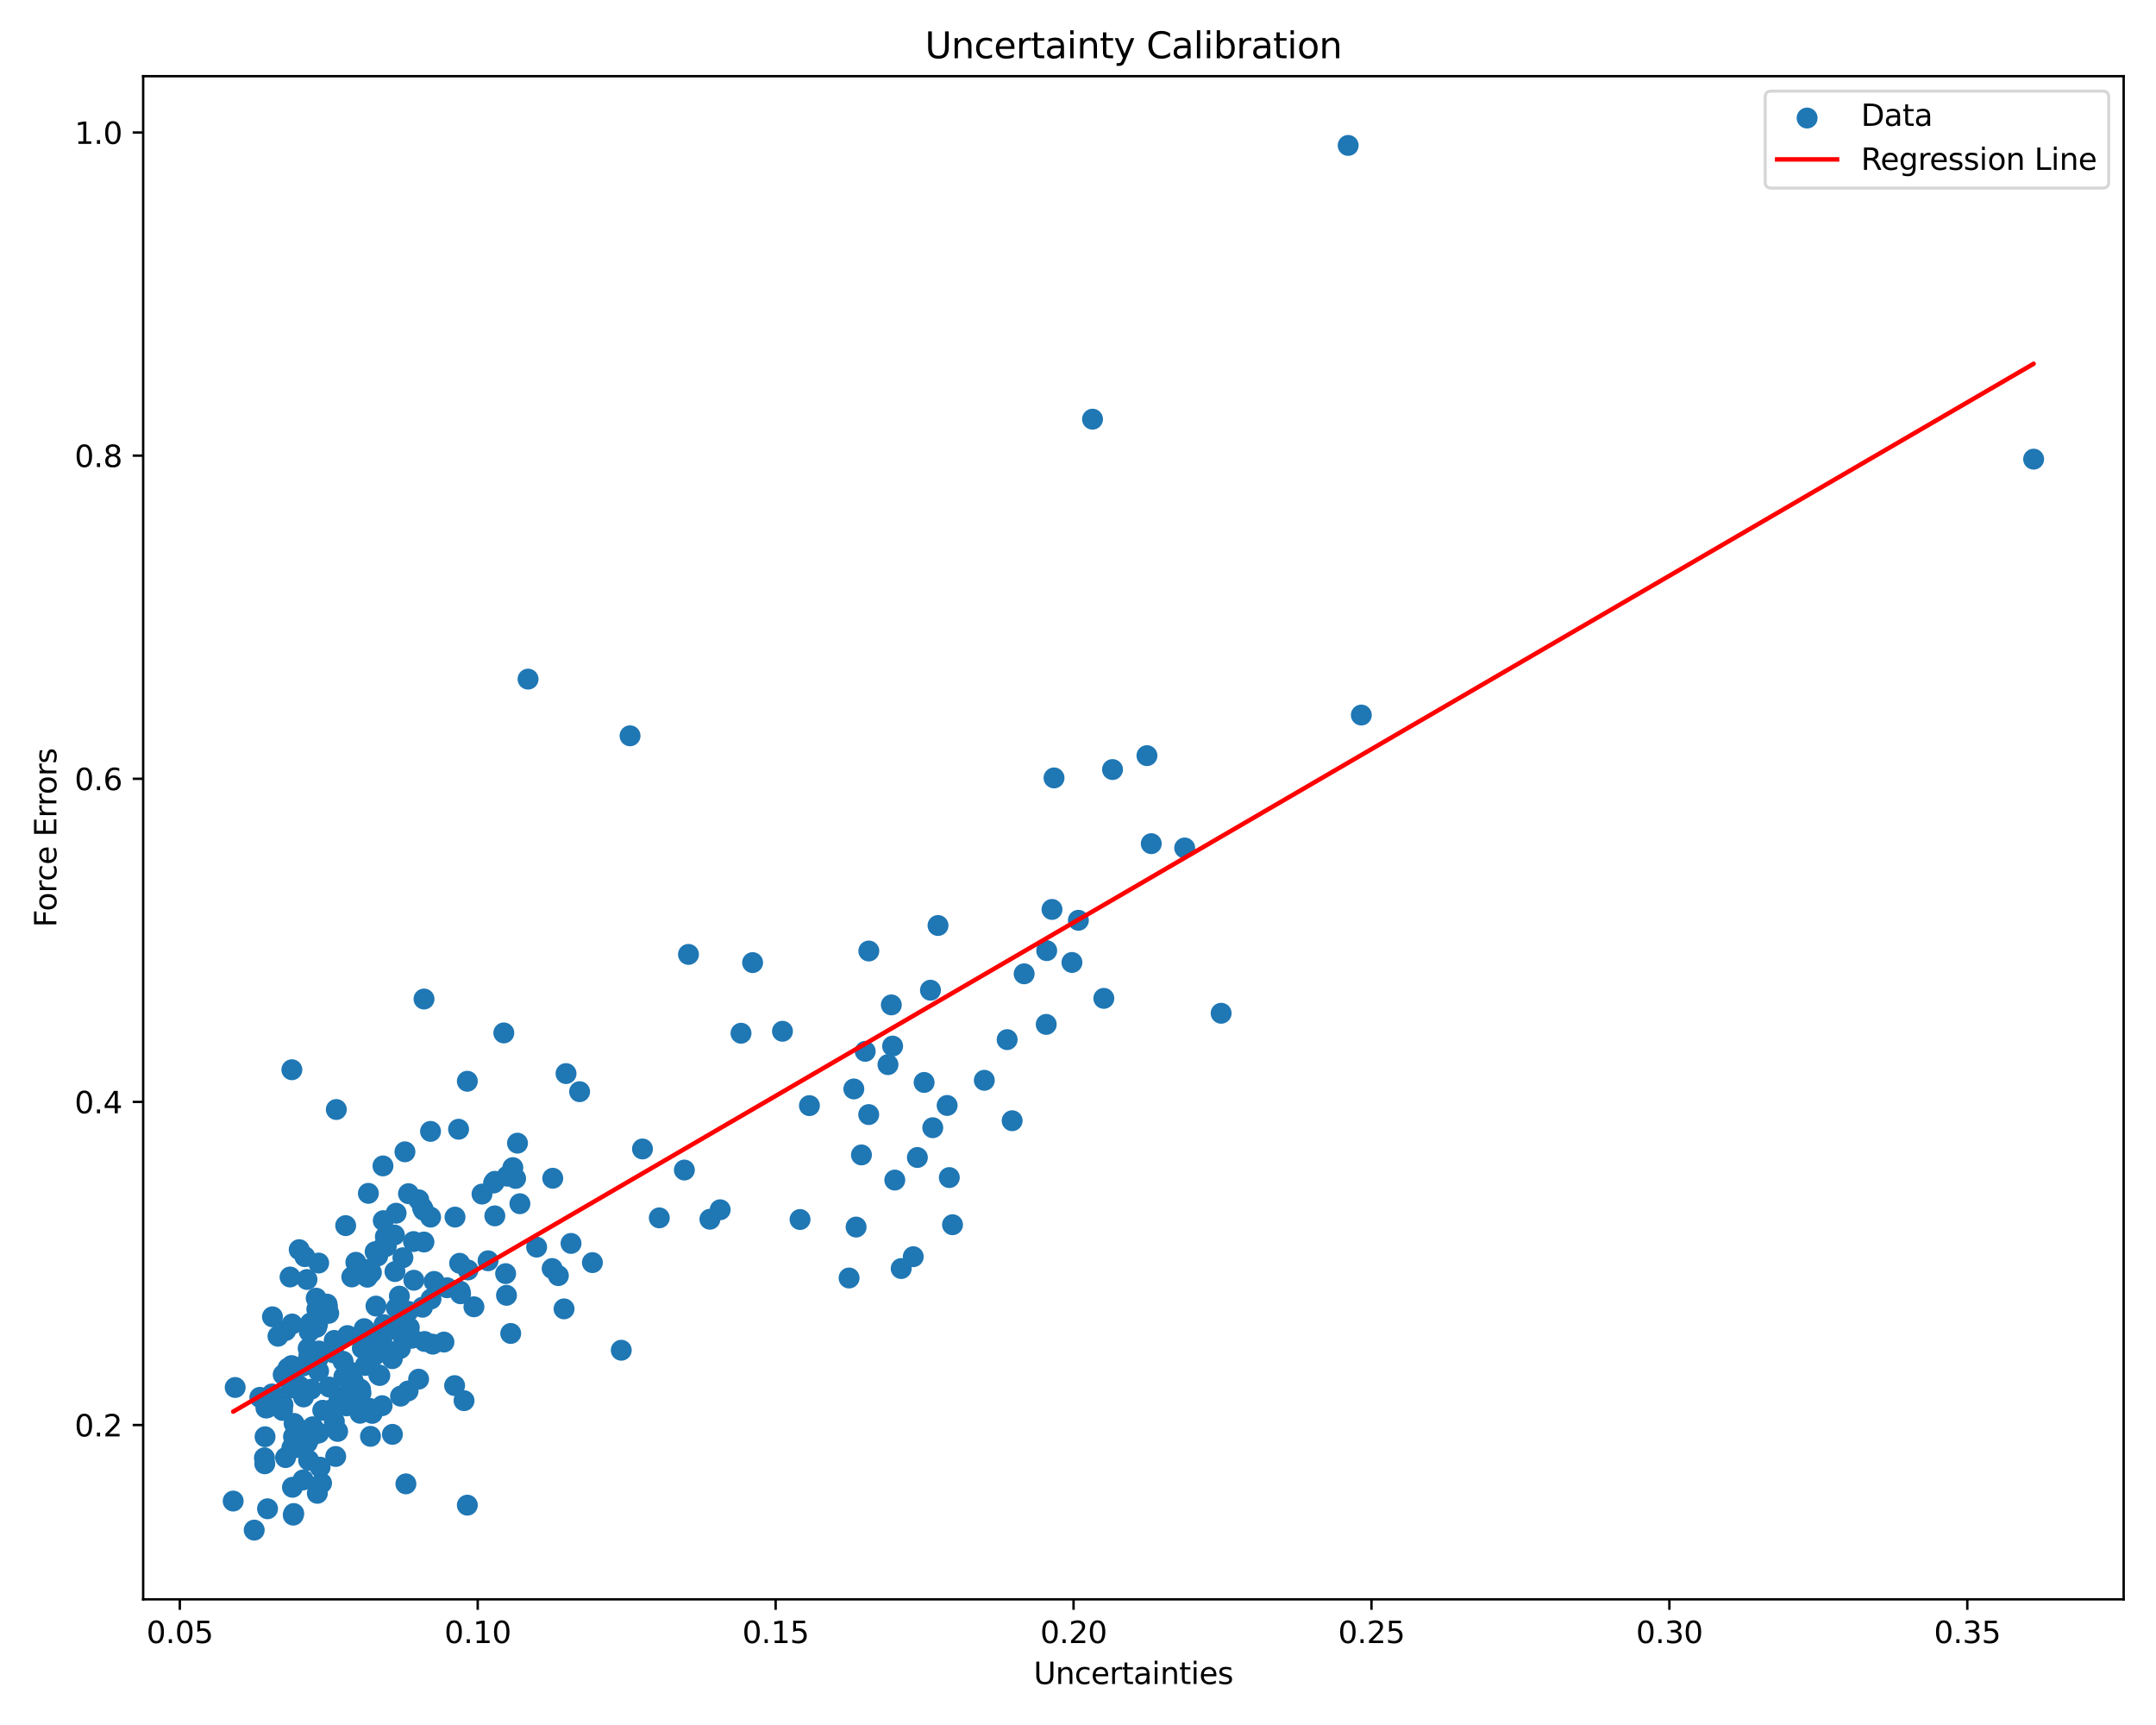 <?xml version="1.0" encoding="utf-8" standalone="no"?>
<!DOCTYPE svg PUBLIC "-//W3C//DTD SVG 1.1//EN"
  "http://www.w3.org/Graphics/SVG/1.1/DTD/svg11.dtd">
<svg xmlns:xlink="http://www.w3.org/1999/xlink" width="720pt" height="576pt" viewBox="0 0 720 576" xmlns="http://www.w3.org/2000/svg" version="1.1">
 <defs>
  <style type="text/css">*{stroke-linejoin: round; stroke-linecap: butt}</style>
 </defs>
 <g id="figure_1">
  <g id="patch_1">
   <path d="M 0 576 
L 720 576 
L 720 0 
L 0 0 
z
" style="fill: #ffffff"/>
  </g>
  <g id="axes_1">
   <g id="patch_2">
    <path d="M 47.81 534.04 
L 709.2 534.04 
L 709.2 25.44 
L 47.81 25.44 
z
" style="fill: #ffffff"/>
   </g>
   <g id="PathCollection_1">
    <defs>
     <path id="m66a81bd36b" d="M 0 3 
C 0.796 3 1.559 2.684 2.121 2.121 
C 2.684 1.559 3 0.796 3 0 
C 3 -0.796 2.684 -1.559 2.121 -2.121 
C 1.559 -2.684 0.796 -3 0 -3 
C -0.796 -3 -1.559 -2.684 -2.121 -2.121 
C -2.684 -1.559 -3 -0.796 -3 0 
C -3 0.796 -2.684 1.559 -2.121 2.121 
C -1.559 2.684 -0.796 3 0 3 
z
" style="stroke: #1f77b4"/>
    </defs>
    <g clip-path="url(#p5459d68102)">
     <use xlink:href="#m66a81bd36b" x="107.387" y="495.237" style="fill: #1f77b4; stroke: #1f77b4"/>
     <use xlink:href="#m66a81bd36b" x="220.173" y="406.664" style="fill: #1f77b4; stroke: #1f77b4"/>
     <use xlink:href="#m66a81bd36b" x="184.593" y="393.437" style="fill: #1f77b4; stroke: #1f77b4"/>
     <use xlink:href="#m66a81bd36b" x="133.007" y="444.36" style="fill: #1f77b4; stroke: #1f77b4"/>
     <use xlink:href="#m66a81bd36b" x="96.866" y="426.402" style="fill: #1f77b4; stroke: #1f77b4"/>
     <use xlink:href="#m66a81bd36b" x="92.835" y="446.189" style="fill: #1f77b4; stroke: #1f77b4"/>
     <use xlink:href="#m66a81bd36b" x="342.018" y="325.172" style="fill: #1f77b4; stroke: #1f77b4"/>
     <use xlink:href="#m66a81bd36b" x="184.393" y="423.573" style="fill: #1f77b4; stroke: #1f77b4"/>
     <use xlink:href="#m66a81bd36b" x="128.998" y="416.165" style="fill: #1f77b4; stroke: #1f77b4"/>
     <use xlink:href="#m66a81bd36b" x="158.266" y="436.354" style="fill: #1f77b4; stroke: #1f77b4"/>
     <use xlink:href="#m66a81bd36b" x="679.137" y="153.318" style="fill: #1f77b4; stroke: #1f77b4"/>
     <use xlink:href="#m66a81bd36b" x="136.417" y="398.588" style="fill: #1f77b4; stroke: #1f77b4"/>
     <use xlink:href="#m66a81bd36b" x="89.344" y="503.798" style="fill: #1f77b4; stroke: #1f77b4"/>
     <use xlink:href="#m66a81bd36b" x="304.986" y="419.629" style="fill: #1f77b4; stroke: #1f77b4"/>
     <use xlink:href="#m66a81bd36b" x="105.594" y="433.476" style="fill: #1f77b4; stroke: #1f77b4"/>
     <use xlink:href="#m66a81bd36b" x="109.231" y="435.462" style="fill: #1f77b4; stroke: #1f77b4"/>
     <use xlink:href="#m66a81bd36b" x="97.472" y="483.418" style="fill: #1f77b4; stroke: #1f77b4"/>
     <use xlink:href="#m66a81bd36b" x="139.792" y="460.525" style="fill: #1f77b4; stroke: #1f77b4"/>
     <use xlink:href="#m66a81bd36b" x="144.974" y="427.885" style="fill: #1f77b4; stroke: #1f77b4"/>
     <use xlink:href="#m66a81bd36b" x="103.063" y="487.589" style="fill: #1f77b4; stroke: #1f77b4"/>
     <use xlink:href="#m66a81bd36b" x="267.177" y="407.209" style="fill: #1f77b4; stroke: #1f77b4"/>
     <use xlink:href="#m66a81bd36b" x="290.109" y="372.169" style="fill: #1f77b4; stroke: #1f77b4"/>
     <use xlink:href="#m66a81bd36b" x="131.895" y="424.592" style="fill: #1f77b4; stroke: #1f77b4"/>
     <use xlink:href="#m66a81bd36b" x="131.026" y="453.68" style="fill: #1f77b4; stroke: #1f77b4"/>
     <use xlink:href="#m66a81bd36b" x="94.58" y="459.017" style="fill: #1f77b4; stroke: #1f77b4"/>
     <use xlink:href="#m66a81bd36b" x="114.391" y="467.21" style="fill: #1f77b4; stroke: #1f77b4"/>
     <use xlink:href="#m66a81bd36b" x="124.026" y="424.915" style="fill: #1f77b4; stroke: #1f77b4"/>
     <use xlink:href="#m66a81bd36b" x="122.638" y="449.147" style="fill: #1f77b4; stroke: #1f77b4"/>
     <use xlink:href="#m66a81bd36b" x="168.855" y="425.28" style="fill: #1f77b4; stroke: #1f77b4"/>
     <use xlink:href="#m66a81bd36b" x="214.557" y="383.652" style="fill: #1f77b4; stroke: #1f77b4"/>
     <use xlink:href="#m66a81bd36b" x="240.501" y="403.954" style="fill: #1f77b4; stroke: #1f77b4"/>
     <use xlink:href="#m66a81bd36b" x="120.998" y="450.196" style="fill: #1f77b4; stroke: #1f77b4"/>
     <use xlink:href="#m66a81bd36b" x="102.921" y="450.248" style="fill: #1f77b4; stroke: #1f77b4"/>
     <use xlink:href="#m66a81bd36b" x="118.885" y="468.408" style="fill: #1f77b4; stroke: #1f77b4"/>
     <use xlink:href="#m66a81bd36b" x="123.015" y="423.882" style="fill: #1f77b4; stroke: #1f77b4"/>
     <use xlink:href="#m66a81bd36b" x="105.773" y="443.178" style="fill: #1f77b4; stroke: #1f77b4"/>
     <use xlink:href="#m66a81bd36b" x="168.247" y="344.907" style="fill: #1f77b4; stroke: #1f77b4"/>
     <use xlink:href="#m66a81bd36b" x="120.01" y="463.738" style="fill: #1f77b4; stroke: #1f77b4"/>
     <use xlink:href="#m66a81bd36b" x="306.361" y="386.503" style="fill: #1f77b4; stroke: #1f77b4"/>
     <use xlink:href="#m66a81bd36b" x="311.497" y="376.563" style="fill: #1f77b4; stroke: #1f77b4"/>
     <use xlink:href="#m66a81bd36b" x="106.342" y="453.44" style="fill: #1f77b4; stroke: #1f77b4"/>
     <use xlink:href="#m66a81bd36b" x="143.94" y="433.75" style="fill: #1f77b4; stroke: #1f77b4"/>
     <use xlink:href="#m66a81bd36b" x="135.55" y="495.48" style="fill: #1f77b4; stroke: #1f77b4"/>
     <use xlink:href="#m66a81bd36b" x="117.252" y="466.683" style="fill: #1f77b4; stroke: #1f77b4"/>
     <use xlink:href="#m66a81bd36b" x="251.336" y="321.429" style="fill: #1f77b4; stroke: #1f77b4"/>
     <use xlink:href="#m66a81bd36b" x="97.47" y="357.2" style="fill: #1f77b4; stroke: #1f77b4"/>
     <use xlink:href="#m66a81bd36b" x="328.717" y="360.728" style="fill: #1f77b4; stroke: #1f77b4"/>
     <use xlink:href="#m66a81bd36b" x="127.605" y="416.826" style="fill: #1f77b4; stroke: #1f77b4"/>
     <use xlink:href="#m66a81bd36b" x="96.182" y="456.825" style="fill: #1f77b4; stroke: #1f77b4"/>
     <use xlink:href="#m66a81bd36b" x="102.62" y="481.77" style="fill: #1f77b4; stroke: #1f77b4"/>
     <use xlink:href="#m66a81bd36b" x="106.398" y="457.847" style="fill: #1f77b4; stroke: #1f77b4"/>
     <use xlink:href="#m66a81bd36b" x="123.729" y="479.615" style="fill: #1f77b4; stroke: #1f77b4"/>
     <use xlink:href="#m66a81bd36b" x="88.805" y="470.156" style="fill: #1f77b4; stroke: #1f77b4"/>
     <use xlink:href="#m66a81bd36b" x="368.628" y="333.365" style="fill: #1f77b4; stroke: #1f77b4"/>
     <use xlink:href="#m66a81bd36b" x="119.457" y="469.622" style="fill: #1f77b4; stroke: #1f77b4"/>
     <use xlink:href="#m66a81bd36b" x="104.185" y="479.432" style="fill: #1f77b4; stroke: #1f77b4"/>
     <use xlink:href="#m66a81bd36b" x="127.514" y="447.338" style="fill: #1f77b4; stroke: #1f77b4"/>
     <use xlink:href="#m66a81bd36b" x="88.305" y="486.778" style="fill: #1f77b4; stroke: #1f77b4"/>
     <use xlink:href="#m66a81bd36b" x="116.829" y="458.056" style="fill: #1f77b4; stroke: #1f77b4"/>
     <use xlink:href="#m66a81bd36b" x="132.371" y="436.747" style="fill: #1f77b4; stroke: #1f77b4"/>
     <use xlink:href="#m66a81bd36b" x="336.336" y="347.143" style="fill: #1f77b4; stroke: #1f77b4"/>
     <use xlink:href="#m66a81bd36b" x="316.299" y="369.127" style="fill: #1f77b4; stroke: #1f77b4"/>
     <use xlink:href="#m66a81bd36b" x="179.21" y="416.426" style="fill: #1f77b4; stroke: #1f77b4"/>
     <use xlink:href="#m66a81bd36b" x="125.557" y="436.117" style="fill: #1f77b4; stroke: #1f77b4"/>
     <use xlink:href="#m66a81bd36b" x="172.181" y="393.492" style="fill: #1f77b4; stroke: #1f77b4"/>
     <use xlink:href="#m66a81bd36b" x="357.977" y="321.379" style="fill: #1f77b4; stroke: #1f77b4"/>
     <use xlink:href="#m66a81bd36b" x="126.418" y="449.451" style="fill: #1f77b4; stroke: #1f77b4"/>
     <use xlink:href="#m66a81bd36b" x="130.346" y="443.3" style="fill: #1f77b4; stroke: #1f77b4"/>
     <use xlink:href="#m66a81bd36b" x="117.36" y="465.403" style="fill: #1f77b4; stroke: #1f77b4"/>
     <use xlink:href="#m66a81bd36b" x="106.422" y="421.745" style="fill: #1f77b4; stroke: #1f77b4"/>
     <use xlink:href="#m66a81bd36b" x="151.821" y="462.675" style="fill: #1f77b4; stroke: #1f77b4"/>
     <use xlink:href="#m66a81bd36b" x="122.689" y="426.481" style="fill: #1f77b4; stroke: #1f77b4"/>
     <use xlink:href="#m66a81bd36b" x="351.315" y="303.672" style="fill: #1f77b4; stroke: #1f77b4"/>
     <use xlink:href="#m66a81bd36b" x="109.779" y="438.536" style="fill: #1f77b4; stroke: #1f77b4"/>
     <use xlink:href="#m66a81bd36b" x="383.026" y="252.317" style="fill: #1f77b4; stroke: #1f77b4"/>
     <use xlink:href="#m66a81bd36b" x="112.312" y="370.48" style="fill: #1f77b4; stroke: #1f77b4"/>
     <use xlink:href="#m66a81bd36b" x="138.198" y="427.489" style="fill: #1f77b4; stroke: #1f77b4"/>
     <use xlink:href="#m66a81bd36b" x="111.131" y="470.501" style="fill: #1f77b4; stroke: #1f77b4"/>
     <use xlink:href="#m66a81bd36b" x="98.215" y="475.306" style="fill: #1f77b4; stroke: #1f77b4"/>
     <use xlink:href="#m66a81bd36b" x="164.833" y="395.033" style="fill: #1f77b4; stroke: #1f77b4"/>
     <use xlink:href="#m66a81bd36b" x="94.497" y="469.106" style="fill: #1f77b4; stroke: #1f77b4"/>
     <use xlink:href="#m66a81bd36b" x="126.49" y="459.105" style="fill: #1f77b4; stroke: #1f77b4"/>
     <use xlink:href="#m66a81bd36b" x="287.68" y="385.64" style="fill: #1f77b4; stroke: #1f77b4"/>
     <use xlink:href="#m66a81bd36b" x="141.104" y="403.326" style="fill: #1f77b4; stroke: #1f77b4"/>
     <use xlink:href="#m66a81bd36b" x="153.493" y="421.83" style="fill: #1f77b4; stroke: #1f77b4"/>
     <use xlink:href="#m66a81bd36b" x="296.536" y="355.492" style="fill: #1f77b4; stroke: #1f77b4"/>
     <use xlink:href="#m66a81bd36b" x="105.977" y="498.636" style="fill: #1f77b4; stroke: #1f77b4"/>
     <use xlink:href="#m66a81bd36b" x="127.617" y="469.379" style="fill: #1f77b4; stroke: #1f77b4"/>
     <use xlink:href="#m66a81bd36b" x="156.291" y="424.063" style="fill: #1f77b4; stroke: #1f77b4"/>
     <use xlink:href="#m66a81bd36b" x="111.658" y="474.687" style="fill: #1f77b4; stroke: #1f77b4"/>
     <use xlink:href="#m66a81bd36b" x="98.093" y="505.386" style="fill: #1f77b4; stroke: #1f77b4"/>
     <use xlink:href="#m66a81bd36b" x="285.895" y="409.731" style="fill: #1f77b4; stroke: #1f77b4"/>
     <use xlink:href="#m66a81bd36b" x="97.937" y="505.927" style="fill: #1f77b4; stroke: #1f77b4"/>
     <use xlink:href="#m66a81bd36b" x="371.528" y="256.963" style="fill: #1f77b4; stroke: #1f77b4"/>
     <use xlink:href="#m66a81bd36b" x="109.348" y="436.427" style="fill: #1f77b4; stroke: #1f77b4"/>
     <use xlink:href="#m66a81bd36b" x="313.253" y="309.036" style="fill: #1f77b4; stroke: #1f77b4"/>
     <use xlink:href="#m66a81bd36b" x="349.547" y="317.432" style="fill: #1f77b4; stroke: #1f77b4"/>
     <use xlink:href="#m66a81bd36b" x="111.604" y="447.588" style="fill: #1f77b4; stroke: #1f77b4"/>
     <use xlink:href="#m66a81bd36b" x="123.426" y="470.274" style="fill: #1f77b4; stroke: #1f77b4"/>
     <use xlink:href="#m66a81bd36b" x="94.354" y="470.962" style="fill: #1f77b4; stroke: #1f77b4"/>
     <use xlink:href="#m66a81bd36b" x="197.833" y="421.598" style="fill: #1f77b4; stroke: #1f77b4"/>
     <use xlink:href="#m66a81bd36b" x="349.387" y="342.06" style="fill: #1f77b4; stroke: #1f77b4"/>
     <use xlink:href="#m66a81bd36b" x="114.826" y="459.703" style="fill: #1f77b4; stroke: #1f77b4"/>
     <use xlink:href="#m66a81bd36b" x="139.85" y="400.626" style="fill: #1f77b4; stroke: #1f77b4"/>
     <use xlink:href="#m66a81bd36b" x="126.603" y="446.517" style="fill: #1f77b4; stroke: #1f77b4"/>
     <use xlink:href="#m66a81bd36b" x="120.278" y="470.952" style="fill: #1f77b4; stroke: #1f77b4"/>
     <use xlink:href="#m66a81bd36b" x="101.81" y="419.616" style="fill: #1f77b4; stroke: #1f77b4"/>
     <use xlink:href="#m66a81bd36b" x="176.347" y="226.77" style="fill: #1f77b4; stroke: #1f77b4"/>
     <use xlink:href="#m66a81bd36b" x="351.996" y="259.759" style="fill: #1f77b4; stroke: #1f77b4"/>
     <use xlink:href="#m66a81bd36b" x="153.811" y="432.005" style="fill: #1f77b4; stroke: #1f77b4"/>
     <use xlink:href="#m66a81bd36b" x="210.406" y="245.697" style="fill: #1f77b4; stroke: #1f77b4"/>
     <use xlink:href="#m66a81bd36b" x="364.851" y="139.969" style="fill: #1f77b4; stroke: #1f77b4"/>
     <use xlink:href="#m66a81bd36b" x="88.422" y="488.779" style="fill: #1f77b4; stroke: #1f77b4"/>
     <use xlink:href="#m66a81bd36b" x="300.956" y="423.583" style="fill: #1f77b4; stroke: #1f77b4"/>
     <use xlink:href="#m66a81bd36b" x="318.097" y="408.951" style="fill: #1f77b4; stroke: #1f77b4"/>
     <use xlink:href="#m66a81bd36b" x="88.514" y="479.743" style="fill: #1f77b4; stroke: #1f77b4"/>
     <use xlink:href="#m66a81bd36b" x="97.557" y="442.104" style="fill: #1f77b4; stroke: #1f77b4"/>
     <use xlink:href="#m66a81bd36b" x="172.815" y="381.719" style="fill: #1f77b4; stroke: #1f77b4"/>
     <use xlink:href="#m66a81bd36b" x="99.912" y="462.753" style="fill: #1f77b4; stroke: #1f77b4"/>
     <use xlink:href="#m66a81bd36b" x="133.731" y="437.733" style="fill: #1f77b4; stroke: #1f77b4"/>
     <use xlink:href="#m66a81bd36b" x="98.544" y="483.415" style="fill: #1f77b4; stroke: #1f77b4"/>
     <use xlink:href="#m66a81bd36b" x="121.985" y="455.947" style="fill: #1f77b4; stroke: #1f77b4"/>
     <use xlink:href="#m66a81bd36b" x="151.955" y="406.406" style="fill: #1f77b4; stroke: #1f77b4"/>
     <use xlink:href="#m66a81bd36b" x="154.967" y="467.699" style="fill: #1f77b4; stroke: #1f77b4"/>
     <use xlink:href="#m66a81bd36b" x="149.313" y="429.998" style="fill: #1f77b4; stroke: #1f77b4"/>
     <use xlink:href="#m66a81bd36b" x="106.059" y="442.098" style="fill: #1f77b4; stroke: #1f77b4"/>
     <use xlink:href="#m66a81bd36b" x="153.637" y="431.13" style="fill: #1f77b4; stroke: #1f77b4"/>
     <use xlink:href="#m66a81bd36b" x="188.365" y="437.048" style="fill: #1f77b4; stroke: #1f77b4"/>
     <use xlink:href="#m66a81bd36b" x="84.893" y="510.922" style="fill: #1f77b4; stroke: #1f77b4"/>
     <use xlink:href="#m66a81bd36b" x="165.25" y="405.996" style="fill: #1f77b4; stroke: #1f77b4"/>
     <use xlink:href="#m66a81bd36b" x="123.212" y="448.815" style="fill: #1f77b4; stroke: #1f77b4"/>
     <use xlink:href="#m66a81bd36b" x="144.522" y="448.836" style="fill: #1f77b4; stroke: #1f77b4"/>
     <use xlink:href="#m66a81bd36b" x="105.798" y="437.176" style="fill: #1f77b4; stroke: #1f77b4"/>
     <use xlink:href="#m66a81bd36b" x="131.047" y="478.951" style="fill: #1f77b4; stroke: #1f77b4"/>
     <use xlink:href="#m66a81bd36b" x="454.617" y="238.765" style="fill: #1f77b4; stroke: #1f77b4"/>
     <use xlink:href="#m66a81bd36b" x="141.453" y="404.125" style="fill: #1f77b4; stroke: #1f77b4"/>
     <use xlink:href="#m66a81bd36b" x="115.725" y="469.437" style="fill: #1f77b4; stroke: #1f77b4"/>
     <use xlink:href="#m66a81bd36b" x="285.14" y="363.614" style="fill: #1f77b4; stroke: #1f77b4"/>
     <use xlink:href="#m66a81bd36b" x="104.413" y="476.429" style="fill: #1f77b4; stroke: #1f77b4"/>
     <use xlink:href="#m66a81bd36b" x="90.99" y="439.706" style="fill: #1f77b4; stroke: #1f77b4"/>
     <use xlink:href="#m66a81bd36b" x="297.663" y="335.547" style="fill: #1f77b4; stroke: #1f77b4"/>
     <use xlink:href="#m66a81bd36b" x="95.36" y="486.707" style="fill: #1f77b4; stroke: #1f77b4"/>
     <use xlink:href="#m66a81bd36b" x="141.776" y="447.935" style="fill: #1f77b4; stroke: #1f77b4"/>
     <use xlink:href="#m66a81bd36b" x="228.545" y="390.692" style="fill: #1f77b4; stroke: #1f77b4"/>
     <use xlink:href="#m66a81bd36b" x="138.083" y="414.574" style="fill: #1f77b4; stroke: #1f77b4"/>
     <use xlink:href="#m66a81bd36b" x="156.068" y="502.588" style="fill: #1f77b4; stroke: #1f77b4"/>
     <use xlink:href="#m66a81bd36b" x="117.477" y="426.387" style="fill: #1f77b4; stroke: #1f77b4"/>
     <use xlink:href="#m66a81bd36b" x="153.144" y="377.066" style="fill: #1f77b4; stroke: #1f77b4"/>
     <use xlink:href="#m66a81bd36b" x="128" y="407.591" style="fill: #1f77b4; stroke: #1f77b4"/>
     <use xlink:href="#m66a81bd36b" x="121.628" y="443.655" style="fill: #1f77b4; stroke: #1f77b4"/>
     <use xlink:href="#m66a81bd36b" x="162.989" y="420.989" style="fill: #1f77b4; stroke: #1f77b4"/>
     <use xlink:href="#m66a81bd36b" x="114.327" y="466.294" style="fill: #1f77b4; stroke: #1f77b4"/>
     <use xlink:href="#m66a81bd36b" x="126.145" y="419.376" style="fill: #1f77b4; stroke: #1f77b4"/>
     <use xlink:href="#m66a81bd36b" x="360.13" y="307.297" style="fill: #1f77b4; stroke: #1f77b4"/>
     <use xlink:href="#m66a81bd36b" x="101.36" y="466.459" style="fill: #1f77b4; stroke: #1f77b4"/>
     <use xlink:href="#m66a81bd36b" x="103.15" y="452.788" style="fill: #1f77b4; stroke: #1f77b4"/>
     <use xlink:href="#m66a81bd36b" x="288.941" y="351.056" style="fill: #1f77b4; stroke: #1f77b4"/>
     <use xlink:href="#m66a81bd36b" x="160.97" y="398.716" style="fill: #1f77b4; stroke: #1f77b4"/>
     <use xlink:href="#m66a81bd36b" x="136.544" y="446.819" style="fill: #1f77b4; stroke: #1f77b4"/>
     <use xlink:href="#m66a81bd36b" x="143.8" y="406.417" style="fill: #1f77b4; stroke: #1f77b4"/>
     <use xlink:href="#m66a81bd36b" x="103.918" y="463.862" style="fill: #1f77b4; stroke: #1f77b4"/>
     <use xlink:href="#m66a81bd36b" x="136.686" y="443.292" style="fill: #1f77b4; stroke: #1f77b4"/>
     <use xlink:href="#m66a81bd36b" x="237.074" y="407.12" style="fill: #1f77b4; stroke: #1f77b4"/>
     <use xlink:href="#m66a81bd36b" x="207.474" y="450.862" style="fill: #1f77b4; stroke: #1f77b4"/>
     <use xlink:href="#m66a81bd36b" x="98.017" y="479.708" style="fill: #1f77b4; stroke: #1f77b4"/>
     <use xlink:href="#m66a81bd36b" x="338.014" y="374.228" style="fill: #1f77b4; stroke: #1f77b4"/>
     <use xlink:href="#m66a81bd36b" x="78.544" y="463.3" style="fill: #1f77b4; stroke: #1f77b4"/>
     <use xlink:href="#m66a81bd36b" x="384.468" y="281.709" style="fill: #1f77b4; stroke: #1f77b4"/>
     <use xlink:href="#m66a81bd36b" x="89.293" y="470.044" style="fill: #1f77b4; stroke: #1f77b4"/>
     <use xlink:href="#m66a81bd36b" x="193.558" y="364.528" style="fill: #1f77b4; stroke: #1f77b4"/>
     <use xlink:href="#m66a81bd36b" x="229.916" y="318.687" style="fill: #1f77b4; stroke: #1f77b4"/>
     <use xlink:href="#m66a81bd36b" x="395.627" y="283.152" style="fill: #1f77b4; stroke: #1f77b4"/>
     <use xlink:href="#m66a81bd36b" x="247.464" y="345.011" style="fill: #1f77b4; stroke: #1f77b4"/>
     <use xlink:href="#m66a81bd36b" x="101.221" y="494.163" style="fill: #1f77b4; stroke: #1f77b4"/>
     <use xlink:href="#m66a81bd36b" x="124.309" y="471.949" style="fill: #1f77b4; stroke: #1f77b4"/>
     <use xlink:href="#m66a81bd36b" x="261.308" y="344.357" style="fill: #1f77b4; stroke: #1f77b4"/>
     <use xlink:href="#m66a81bd36b" x="129.285" y="451.025" style="fill: #1f77b4; stroke: #1f77b4"/>
     <use xlink:href="#m66a81bd36b" x="298.093" y="349.307" style="fill: #1f77b4; stroke: #1f77b4"/>
     <use xlink:href="#m66a81bd36b" x="111.416" y="451.737" style="fill: #1f77b4; stroke: #1f77b4"/>
     <use xlink:href="#m66a81bd36b" x="126.844" y="459.289" style="fill: #1f77b4; stroke: #1f77b4"/>
     <use xlink:href="#m66a81bd36b" x="137.54" y="446.855" style="fill: #1f77b4; stroke: #1f77b4"/>
     <use xlink:href="#m66a81bd36b" x="131.714" y="412.38" style="fill: #1f77b4; stroke: #1f77b4"/>
     <use xlink:href="#m66a81bd36b" x="103.269" y="444.675" style="fill: #1f77b4; stroke: #1f77b4"/>
     <use xlink:href="#m66a81bd36b" x="101.174" y="456.114" style="fill: #1f77b4; stroke: #1f77b4"/>
     <use xlink:href="#m66a81bd36b" x="135.227" y="384.608" style="fill: #1f77b4; stroke: #1f77b4"/>
     <use xlink:href="#m66a81bd36b" x="99.393" y="476.976" style="fill: #1f77b4; stroke: #1f77b4"/>
     <use xlink:href="#m66a81bd36b" x="310.73" y="330.643" style="fill: #1f77b4; stroke: #1f77b4"/>
     <use xlink:href="#m66a81bd36b" x="120.403" y="463.921" style="fill: #1f77b4; stroke: #1f77b4"/>
     <use xlink:href="#m66a81bd36b" x="106.517" y="452.657" style="fill: #1f77b4; stroke: #1f77b4"/>
     <use xlink:href="#m66a81bd36b" x="134.551" y="419.975" style="fill: #1f77b4; stroke: #1f77b4"/>
     <use xlink:href="#m66a81bd36b" x="86.779" y="466.586" style="fill: #1f77b4; stroke: #1f77b4"/>
     <use xlink:href="#m66a81bd36b" x="120.547" y="465.188" style="fill: #1f77b4; stroke: #1f77b4"/>
     <use xlink:href="#m66a81bd36b" x="270.308" y="369.182" style="fill: #1f77b4; stroke: #1f77b4"/>
     <use xlink:href="#m66a81bd36b" x="148.253" y="448.133" style="fill: #1f77b4; stroke: #1f77b4"/>
     <use xlink:href="#m66a81bd36b" x="170.56" y="445.259" style="fill: #1f77b4; stroke: #1f77b4"/>
     <use xlink:href="#m66a81bd36b" x="107.785" y="470.907" style="fill: #1f77b4; stroke: #1f77b4"/>
     <use xlink:href="#m66a81bd36b" x="106.445" y="478.511" style="fill: #1f77b4; stroke: #1f77b4"/>
     <use xlink:href="#m66a81bd36b" x="128.691" y="412.946" style="fill: #1f77b4; stroke: #1f77b4"/>
     <use xlink:href="#m66a81bd36b" x="120.232" y="471.909" style="fill: #1f77b4; stroke: #1f77b4"/>
     <use xlink:href="#m66a81bd36b" x="99.92" y="417.278" style="fill: #1f77b4; stroke: #1f77b4"/>
     <use xlink:href="#m66a81bd36b" x="95.431" y="444.288" style="fill: #1f77b4; stroke: #1f77b4"/>
     <use xlink:href="#m66a81bd36b" x="173.619" y="401.936" style="fill: #1f77b4; stroke: #1f77b4"/>
     <use xlink:href="#m66a81bd36b" x="298.817" y="394.044" style="fill: #1f77b4; stroke: #1f77b4"/>
     <use xlink:href="#m66a81bd36b" x="106.53" y="451.12" style="fill: #1f77b4; stroke: #1f77b4"/>
     <use xlink:href="#m66a81bd36b" x="113.25" y="466.956" style="fill: #1f77b4; stroke: #1f77b4"/>
     <use xlink:href="#m66a81bd36b" x="112.758" y="477.975" style="fill: #1f77b4; stroke: #1f77b4"/>
     <use xlink:href="#m66a81bd36b" x="102.524" y="427.244" style="fill: #1f77b4; stroke: #1f77b4"/>
     <use xlink:href="#m66a81bd36b" x="118.837" y="421.497" style="fill: #1f77b4; stroke: #1f77b4"/>
     <use xlink:href="#m66a81bd36b" x="106.896" y="489.904" style="fill: #1f77b4; stroke: #1f77b4"/>
     <use xlink:href="#m66a81bd36b" x="97.665" y="496.621" style="fill: #1f77b4; stroke: #1f77b4"/>
     <use xlink:href="#m66a81bd36b" x="156.067" y="361.047" style="fill: #1f77b4; stroke: #1f77b4"/>
     <use xlink:href="#m66a81bd36b" x="132.283" y="405.106" style="fill: #1f77b4; stroke: #1f77b4"/>
     <use xlink:href="#m66a81bd36b" x="102.749" y="479.704" style="fill: #1f77b4; stroke: #1f77b4"/>
     <use xlink:href="#m66a81bd36b" x="77.873" y="501.225" style="fill: #1f77b4; stroke: #1f77b4"/>
     <use xlink:href="#m66a81bd36b" x="97.14" y="463.493" style="fill: #1f77b4; stroke: #1f77b4"/>
     <use xlink:href="#m66a81bd36b" x="283.553" y="426.737" style="fill: #1f77b4; stroke: #1f77b4"/>
     <use xlink:href="#m66a81bd36b" x="143.775" y="377.787" style="fill: #1f77b4; stroke: #1f77b4"/>
     <use xlink:href="#m66a81bd36b" x="112.106" y="486.331" style="fill: #1f77b4; stroke: #1f77b4"/>
     <use xlink:href="#m66a81bd36b" x="169.144" y="432.519" style="fill: #1f77b4; stroke: #1f77b4"/>
     <use xlink:href="#m66a81bd36b" x="317.024" y="393.206" style="fill: #1f77b4; stroke: #1f77b4"/>
     <use xlink:href="#m66a81bd36b" x="109.893" y="463.144" style="fill: #1f77b4; stroke: #1f77b4"/>
     <use xlink:href="#m66a81bd36b" x="308.61" y="361.444" style="fill: #1f77b4; stroke: #1f77b4"/>
     <use xlink:href="#m66a81bd36b" x="117.938" y="461.006" style="fill: #1f77b4; stroke: #1f77b4"/>
     <use xlink:href="#m66a81bd36b" x="117.063" y="465.377" style="fill: #1f77b4; stroke: #1f77b4"/>
     <use xlink:href="#m66a81bd36b" x="104.758" y="455.545" style="fill: #1f77b4; stroke: #1f77b4"/>
     <use xlink:href="#m66a81bd36b" x="125.279" y="417.964" style="fill: #1f77b4; stroke: #1f77b4"/>
     <use xlink:href="#m66a81bd36b" x="186.467" y="425.942" style="fill: #1f77b4; stroke: #1f77b4"/>
     <use xlink:href="#m66a81bd36b" x="97.652" y="462.955" style="fill: #1f77b4; stroke: #1f77b4"/>
     <use xlink:href="#m66a81bd36b" x="407.803" y="338.339" style="fill: #1f77b4; stroke: #1f77b4"/>
     <use xlink:href="#m66a81bd36b" x="128.232" y="442.323" style="fill: #1f77b4; stroke: #1f77b4"/>
     <use xlink:href="#m66a81bd36b" x="169.356" y="392.732" style="fill: #1f77b4; stroke: #1f77b4"/>
     <use xlink:href="#m66a81bd36b" x="141.573" y="414.729" style="fill: #1f77b4; stroke: #1f77b4"/>
     <use xlink:href="#m66a81bd36b" x="116.047" y="445.958" style="fill: #1f77b4; stroke: #1f77b4"/>
     <use xlink:href="#m66a81bd36b" x="133.37" y="432.795" style="fill: #1f77b4; stroke: #1f77b4"/>
     <use xlink:href="#m66a81bd36b" x="136.29" y="464.46" style="fill: #1f77b4; stroke: #1f77b4"/>
     <use xlink:href="#m66a81bd36b" x="97.047" y="460.192" style="fill: #1f77b4; stroke: #1f77b4"/>
     <use xlink:href="#m66a81bd36b" x="97.363" y="455.989" style="fill: #1f77b4; stroke: #1f77b4"/>
     <use xlink:href="#m66a81bd36b" x="141.082" y="436.506" style="fill: #1f77b4; stroke: #1f77b4"/>
     <use xlink:href="#m66a81bd36b" x="133.698" y="450.278" style="fill: #1f77b4; stroke: #1f77b4"/>
     <use xlink:href="#m66a81bd36b" x="114.581" y="454.561" style="fill: #1f77b4; stroke: #1f77b4"/>
     <use xlink:href="#m66a81bd36b" x="115.44" y="409.246" style="fill: #1f77b4; stroke: #1f77b4"/>
     <use xlink:href="#m66a81bd36b" x="90.84" y="465.462" style="fill: #1f77b4; stroke: #1f77b4"/>
     <use xlink:href="#m66a81bd36b" x="108.548" y="435.778" style="fill: #1f77b4; stroke: #1f77b4"/>
     <use xlink:href="#m66a81bd36b" x="125.184" y="452.51" style="fill: #1f77b4; stroke: #1f77b4"/>
     <use xlink:href="#m66a81bd36b" x="127.895" y="389.314" style="fill: #1f77b4; stroke: #1f77b4"/>
     <use xlink:href="#m66a81bd36b" x="290.143" y="317.552" style="fill: #1f77b4; stroke: #1f77b4"/>
     <use xlink:href="#m66a81bd36b" x="171.266" y="389.884" style="fill: #1f77b4; stroke: #1f77b4"/>
     <use xlink:href="#m66a81bd36b" x="136.331" y="437.87" style="fill: #1f77b4; stroke: #1f77b4"/>
     <use xlink:href="#m66a81bd36b" x="123.017" y="398.476" style="fill: #1f77b4; stroke: #1f77b4"/>
     <use xlink:href="#m66a81bd36b" x="141.6" y="333.589" style="fill: #1f77b4; stroke: #1f77b4"/>
     <use xlink:href="#m66a81bd36b" x="190.699" y="415.193" style="fill: #1f77b4; stroke: #1f77b4"/>
     <use xlink:href="#m66a81bd36b" x="189.028" y="358.478" style="fill: #1f77b4; stroke: #1f77b4"/>
     <use xlink:href="#m66a81bd36b" x="103.692" y="441.765" style="fill: #1f77b4; stroke: #1f77b4"/>
     <use xlink:href="#m66a81bd36b" x="450.225" y="48.558" style="fill: #1f77b4; stroke: #1f77b4"/>
     <use xlink:href="#m66a81bd36b" x="133.766" y="466.196" style="fill: #1f77b4; stroke: #1f77b4"/>
     <use xlink:href="#m66a81bd36b" x="165.238" y="394.457" style="fill: #1f77b4; stroke: #1f77b4"/>
    </g>
   </g>
   <g id="matplotlib.axis_1">
    <g id="xtick_1">
     <g id="line2d_1">
      <defs>
       <path id="m7a282ef40b" d="M 0 0 
L 0 3.5 
" style="stroke: #000000; stroke-width: 0.8"/>
      </defs>
      <g>
       <use xlink:href="#m7a282ef40b" x="60.045" y="534.04" style="stroke: #000000; stroke-width: 0.8"/>
      </g>
     </g>
     <g id="text_1">
      <!-- 0.05 -->
      <g transform="translate(48.912 548.638) scale(0.1 -0.1)">
       <defs>
        <path id="DejaVuSans-30" d="M 2034 4250 
Q 1547 4250 1301 3770 
Q 1056 3291 1056 2328 
Q 1056 1369 1301 889 
Q 1547 409 2034 409 
Q 2525 409 2770 889 
Q 3016 1369 3016 2328 
Q 3016 3291 2770 3770 
Q 2525 4250 2034 4250 
z
M 2034 4750 
Q 2819 4750 3233 4129 
Q 3647 3509 3647 2328 
Q 3647 1150 3233 529 
Q 2819 -91 2034 -91 
Q 1250 -91 836 529 
Q 422 1150 422 2328 
Q 422 3509 836 4129 
Q 1250 4750 2034 4750 
z
" transform="scale(0.016)"/>
        <path id="DejaVuSans-2e" d="M 684 794 
L 1344 794 
L 1344 0 
L 684 0 
L 684 794 
z
" transform="scale(0.016)"/>
        <path id="DejaVuSans-35" d="M 691 4666 
L 3169 4666 
L 3169 4134 
L 1269 4134 
L 1269 2991 
Q 1406 3038 1543 3061 
Q 1681 3084 1819 3084 
Q 2600 3084 3056 2656 
Q 3513 2228 3513 1497 
Q 3513 744 3044 326 
Q 2575 -91 1722 -91 
Q 1428 -91 1123 -41 
Q 819 9 494 109 
L 494 744 
Q 775 591 1075 516 
Q 1375 441 1709 441 
Q 2250 441 2565 725 
Q 2881 1009 2881 1497 
Q 2881 1984 2565 2268 
Q 2250 2553 1709 2553 
Q 1456 2553 1204 2497 
Q 953 2441 691 2322 
L 691 4666 
z
" transform="scale(0.016)"/>
       </defs>
       <use xlink:href="#DejaVuSans-30"/>
       <use xlink:href="#DejaVuSans-2e" x="63.623"/>
       <use xlink:href="#DejaVuSans-30" x="95.41"/>
       <use xlink:href="#DejaVuSans-35" x="159.033"/>
      </g>
     </g>
    </g>
    <g id="xtick_2">
     <g id="line2d_2">
      <g>
       <use xlink:href="#m7a282ef40b" x="159.535" y="534.04" style="stroke: #000000; stroke-width: 0.8"/>
      </g>
     </g>
     <g id="text_2">
      <!-- 0.10 -->
      <g transform="translate(148.402 548.638) scale(0.1 -0.1)">
       <defs>
        <path id="DejaVuSans-31" d="M 794 531 
L 1825 531 
L 1825 4091 
L 703 3866 
L 703 4441 
L 1819 4666 
L 2450 4666 
L 2450 531 
L 3481 531 
L 3481 0 
L 794 0 
L 794 531 
z
" transform="scale(0.016)"/>
       </defs>
       <use xlink:href="#DejaVuSans-30"/>
       <use xlink:href="#DejaVuSans-2e" x="63.623"/>
       <use xlink:href="#DejaVuSans-31" x="95.41"/>
       <use xlink:href="#DejaVuSans-30" x="159.033"/>
      </g>
     </g>
    </g>
    <g id="xtick_3">
     <g id="line2d_3">
      <g>
       <use xlink:href="#m7a282ef40b" x="259.025" y="534.04" style="stroke: #000000; stroke-width: 0.8"/>
      </g>
     </g>
     <g id="text_3">
      <!-- 0.15 -->
      <g transform="translate(247.892 548.638) scale(0.1 -0.1)">
       <use xlink:href="#DejaVuSans-30"/>
       <use xlink:href="#DejaVuSans-2e" x="63.623"/>
       <use xlink:href="#DejaVuSans-31" x="95.41"/>
       <use xlink:href="#DejaVuSans-35" x="159.033"/>
      </g>
     </g>
    </g>
    <g id="xtick_4">
     <g id="line2d_4">
      <g>
       <use xlink:href="#m7a282ef40b" x="358.516" y="534.04" style="stroke: #000000; stroke-width: 0.8"/>
      </g>
     </g>
     <g id="text_4">
      <!-- 0.20 -->
      <g transform="translate(347.383 548.638) scale(0.1 -0.1)">
       <defs>
        <path id="DejaVuSans-32" d="M 1228 531 
L 3431 531 
L 3431 0 
L 469 0 
L 469 531 
Q 828 903 1448 1529 
Q 2069 2156 2228 2338 
Q 2531 2678 2651 2914 
Q 2772 3150 2772 3378 
Q 2772 3750 2511 3984 
Q 2250 4219 1831 4219 
Q 1534 4219 1204 4116 
Q 875 4013 500 3803 
L 500 4441 
Q 881 4594 1212 4672 
Q 1544 4750 1819 4750 
Q 2544 4750 2975 4387 
Q 3406 4025 3406 3419 
Q 3406 3131 3298 2873 
Q 3191 2616 2906 2266 
Q 2828 2175 2409 1742 
Q 1991 1309 1228 531 
z
" transform="scale(0.016)"/>
       </defs>
       <use xlink:href="#DejaVuSans-30"/>
       <use xlink:href="#DejaVuSans-2e" x="63.623"/>
       <use xlink:href="#DejaVuSans-32" x="95.41"/>
       <use xlink:href="#DejaVuSans-30" x="159.033"/>
      </g>
     </g>
    </g>
    <g id="xtick_5">
     <g id="line2d_5">
      <g>
       <use xlink:href="#m7a282ef40b" x="458.006" y="534.04" style="stroke: #000000; stroke-width: 0.8"/>
      </g>
     </g>
     <g id="text_5">
      <!-- 0.25 -->
      <g transform="translate(446.873 548.638) scale(0.1 -0.1)">
       <use xlink:href="#DejaVuSans-30"/>
       <use xlink:href="#DejaVuSans-2e" x="63.623"/>
       <use xlink:href="#DejaVuSans-32" x="95.41"/>
       <use xlink:href="#DejaVuSans-35" x="159.033"/>
      </g>
     </g>
    </g>
    <g id="xtick_6">
     <g id="line2d_6">
      <g>
       <use xlink:href="#m7a282ef40b" x="557.496" y="534.04" style="stroke: #000000; stroke-width: 0.8"/>
      </g>
     </g>
     <g id="text_6">
      <!-- 0.30 -->
      <g transform="translate(546.363 548.638) scale(0.1 -0.1)">
       <defs>
        <path id="DejaVuSans-33" d="M 2597 2516 
Q 3050 2419 3304 2112 
Q 3559 1806 3559 1356 
Q 3559 666 3084 287 
Q 2609 -91 1734 -91 
Q 1441 -91 1130 -33 
Q 819 25 488 141 
L 488 750 
Q 750 597 1062 519 
Q 1375 441 1716 441 
Q 2309 441 2620 675 
Q 2931 909 2931 1356 
Q 2931 1769 2642 2001 
Q 2353 2234 1838 2234 
L 1294 2234 
L 1294 2753 
L 1863 2753 
Q 2328 2753 2575 2939 
Q 2822 3125 2822 3475 
Q 2822 3834 2567 4026 
Q 2313 4219 1838 4219 
Q 1578 4219 1281 4162 
Q 984 4106 628 3988 
L 628 4550 
Q 988 4650 1302 4700 
Q 1616 4750 1894 4750 
Q 2613 4750 3031 4423 
Q 3450 4097 3450 3541 
Q 3450 3153 3228 2886 
Q 3006 2619 2597 2516 
z
" transform="scale(0.016)"/>
       </defs>
       <use xlink:href="#DejaVuSans-30"/>
       <use xlink:href="#DejaVuSans-2e" x="63.623"/>
       <use xlink:href="#DejaVuSans-33" x="95.41"/>
       <use xlink:href="#DejaVuSans-30" x="159.033"/>
      </g>
     </g>
    </g>
    <g id="xtick_7">
     <g id="line2d_7">
      <g>
       <use xlink:href="#m7a282ef40b" x="656.986" y="534.04" style="stroke: #000000; stroke-width: 0.8"/>
      </g>
     </g>
     <g id="text_7">
      <!-- 0.35 -->
      <g transform="translate(645.854 548.638) scale(0.1 -0.1)">
       <use xlink:href="#DejaVuSans-30"/>
       <use xlink:href="#DejaVuSans-2e" x="63.623"/>
       <use xlink:href="#DejaVuSans-33" x="95.41"/>
       <use xlink:href="#DejaVuSans-35" x="159.033"/>
      </g>
     </g>
    </g>
    <g id="text_8">
     <!-- Uncertainties -->
     <g transform="translate(345.183 562.317) scale(0.1 -0.1)">
      <defs>
       <path id="DejaVuSans-55" d="M 556 4666 
L 1191 4666 
L 1191 1831 
Q 1191 1081 1462 751 
Q 1734 422 2344 422 
Q 2950 422 3222 751 
Q 3494 1081 3494 1831 
L 3494 4666 
L 4128 4666 
L 4128 1753 
Q 4128 841 3676 375 
Q 3225 -91 2344 -91 
Q 1459 -91 1007 375 
Q 556 841 556 1753 
L 556 4666 
z
" transform="scale(0.016)"/>
       <path id="DejaVuSans-6e" d="M 3513 2113 
L 3513 0 
L 2938 0 
L 2938 2094 
Q 2938 2591 2744 2837 
Q 2550 3084 2163 3084 
Q 1697 3084 1428 2787 
Q 1159 2491 1159 1978 
L 1159 0 
L 581 0 
L 581 3500 
L 1159 3500 
L 1159 2956 
Q 1366 3272 1645 3428 
Q 1925 3584 2291 3584 
Q 2894 3584 3203 3211 
Q 3513 2838 3513 2113 
z
" transform="scale(0.016)"/>
       <path id="DejaVuSans-63" d="M 3122 3366 
L 3122 2828 
Q 2878 2963 2633 3030 
Q 2388 3097 2138 3097 
Q 1578 3097 1268 2742 
Q 959 2388 959 1747 
Q 959 1106 1268 751 
Q 1578 397 2138 397 
Q 2388 397 2633 464 
Q 2878 531 3122 666 
L 3122 134 
Q 2881 22 2623 -34 
Q 2366 -91 2075 -91 
Q 1284 -91 818 406 
Q 353 903 353 1747 
Q 353 2603 823 3093 
Q 1294 3584 2113 3584 
Q 2378 3584 2631 3529 
Q 2884 3475 3122 3366 
z
" transform="scale(0.016)"/>
       <path id="DejaVuSans-65" d="M 3597 1894 
L 3597 1613 
L 953 1613 
Q 991 1019 1311 708 
Q 1631 397 2203 397 
Q 2534 397 2845 478 
Q 3156 559 3463 722 
L 3463 178 
Q 3153 47 2828 -22 
Q 2503 -91 2169 -91 
Q 1331 -91 842 396 
Q 353 884 353 1716 
Q 353 2575 817 3079 
Q 1281 3584 2069 3584 
Q 2775 3584 3186 3129 
Q 3597 2675 3597 1894 
z
M 3022 2063 
Q 3016 2534 2758 2815 
Q 2500 3097 2075 3097 
Q 1594 3097 1305 2825 
Q 1016 2553 972 2059 
L 3022 2063 
z
" transform="scale(0.016)"/>
       <path id="DejaVuSans-72" d="M 2631 2963 
Q 2534 3019 2420 3045 
Q 2306 3072 2169 3072 
Q 1681 3072 1420 2755 
Q 1159 2438 1159 1844 
L 1159 0 
L 581 0 
L 581 3500 
L 1159 3500 
L 1159 2956 
Q 1341 3275 1631 3429 
Q 1922 3584 2338 3584 
Q 2397 3584 2469 3576 
Q 2541 3569 2628 3553 
L 2631 2963 
z
" transform="scale(0.016)"/>
       <path id="DejaVuSans-74" d="M 1172 4494 
L 1172 3500 
L 2356 3500 
L 2356 3053 
L 1172 3053 
L 1172 1153 
Q 1172 725 1289 603 
Q 1406 481 1766 481 
L 2356 481 
L 2356 0 
L 1766 0 
Q 1100 0 847 248 
Q 594 497 594 1153 
L 594 3053 
L 172 3053 
L 172 3500 
L 594 3500 
L 594 4494 
L 1172 4494 
z
" transform="scale(0.016)"/>
       <path id="DejaVuSans-61" d="M 2194 1759 
Q 1497 1759 1228 1600 
Q 959 1441 959 1056 
Q 959 750 1161 570 
Q 1363 391 1709 391 
Q 2188 391 2477 730 
Q 2766 1069 2766 1631 
L 2766 1759 
L 2194 1759 
z
M 3341 1997 
L 3341 0 
L 2766 0 
L 2766 531 
Q 2569 213 2275 61 
Q 1981 -91 1556 -91 
Q 1019 -91 701 211 
Q 384 513 384 1019 
Q 384 1609 779 1909 
Q 1175 2209 1959 2209 
L 2766 2209 
L 2766 2266 
Q 2766 2663 2505 2880 
Q 2244 3097 1772 3097 
Q 1472 3097 1187 3025 
Q 903 2953 641 2809 
L 641 3341 
Q 956 3463 1253 3523 
Q 1550 3584 1831 3584 
Q 2591 3584 2966 3190 
Q 3341 2797 3341 1997 
z
" transform="scale(0.016)"/>
       <path id="DejaVuSans-69" d="M 603 3500 
L 1178 3500 
L 1178 0 
L 603 0 
L 603 3500 
z
M 603 4863 
L 1178 4863 
L 1178 4134 
L 603 4134 
L 603 4863 
z
" transform="scale(0.016)"/>
       <path id="DejaVuSans-73" d="M 2834 3397 
L 2834 2853 
Q 2591 2978 2328 3040 
Q 2066 3103 1784 3103 
Q 1356 3103 1142 2972 
Q 928 2841 928 2578 
Q 928 2378 1081 2264 
Q 1234 2150 1697 2047 
L 1894 2003 
Q 2506 1872 2764 1633 
Q 3022 1394 3022 966 
Q 3022 478 2636 193 
Q 2250 -91 1575 -91 
Q 1294 -91 989 -36 
Q 684 19 347 128 
L 347 722 
Q 666 556 975 473 
Q 1284 391 1588 391 
Q 1994 391 2212 530 
Q 2431 669 2431 922 
Q 2431 1156 2273 1281 
Q 2116 1406 1581 1522 
L 1381 1569 
Q 847 1681 609 1914 
Q 372 2147 372 2553 
Q 372 3047 722 3315 
Q 1072 3584 1716 3584 
Q 2034 3584 2315 3537 
Q 2597 3491 2834 3397 
z
" transform="scale(0.016)"/>
      </defs>
      <use xlink:href="#DejaVuSans-55"/>
      <use xlink:href="#DejaVuSans-6e" x="73.193"/>
      <use xlink:href="#DejaVuSans-63" x="136.572"/>
      <use xlink:href="#DejaVuSans-65" x="191.553"/>
      <use xlink:href="#DejaVuSans-72" x="253.076"/>
      <use xlink:href="#DejaVuSans-74" x="294.189"/>
      <use xlink:href="#DejaVuSans-61" x="333.398"/>
      <use xlink:href="#DejaVuSans-69" x="394.678"/>
      <use xlink:href="#DejaVuSans-6e" x="422.461"/>
      <use xlink:href="#DejaVuSans-74" x="485.84"/>
      <use xlink:href="#DejaVuSans-69" x="525.049"/>
      <use xlink:href="#DejaVuSans-65" x="552.832"/>
      <use xlink:href="#DejaVuSans-73" x="614.355"/>
     </g>
    </g>
   </g>
   <g id="matplotlib.axis_2">
    <g id="ytick_1">
     <g id="line2d_8">
      <defs>
       <path id="m889d5206bc" d="M 0 0 
L -3.5 0 
" style="stroke: #000000; stroke-width: 0.8"/>
      </defs>
      <g>
       <use xlink:href="#m889d5206bc" x="47.81" y="475.833" style="stroke: #000000; stroke-width: 0.8"/>
      </g>
     </g>
     <g id="text_9">
      <!-- 0.2 -->
      <g transform="translate(24.907 479.633) scale(0.1 -0.1)">
       <use xlink:href="#DejaVuSans-30"/>
       <use xlink:href="#DejaVuSans-2e" x="63.623"/>
       <use xlink:href="#DejaVuSans-32" x="95.41"/>
      </g>
     </g>
    </g>
    <g id="ytick_2">
     <g id="line2d_9">
      <g>
       <use xlink:href="#m889d5206bc" x="47.81" y="367.937" style="stroke: #000000; stroke-width: 0.8"/>
      </g>
     </g>
     <g id="text_10">
      <!-- 0.4 -->
      <g transform="translate(24.907 371.736) scale(0.1 -0.1)">
       <defs>
        <path id="DejaVuSans-34" d="M 2419 4116 
L 825 1625 
L 2419 1625 
L 2419 4116 
z
M 2253 4666 
L 3047 4666 
L 3047 1625 
L 3713 1625 
L 3713 1100 
L 3047 1100 
L 3047 0 
L 2419 0 
L 2419 1100 
L 313 1100 
L 313 1709 
L 2253 4666 
z
" transform="scale(0.016)"/>
       </defs>
       <use xlink:href="#DejaVuSans-30"/>
       <use xlink:href="#DejaVuSans-2e" x="63.623"/>
       <use xlink:href="#DejaVuSans-34" x="95.41"/>
      </g>
     </g>
    </g>
    <g id="ytick_3">
     <g id="line2d_10">
      <g>
       <use xlink:href="#m889d5206bc" x="47.81" y="260.04" style="stroke: #000000; stroke-width: 0.8"/>
      </g>
     </g>
     <g id="text_11">
      <!-- 0.6 -->
      <g transform="translate(24.907 263.839) scale(0.1 -0.1)">
       <defs>
        <path id="DejaVuSans-36" d="M 2113 2584 
Q 1688 2584 1439 2293 
Q 1191 2003 1191 1497 
Q 1191 994 1439 701 
Q 1688 409 2113 409 
Q 2538 409 2786 701 
Q 3034 994 3034 1497 
Q 3034 2003 2786 2293 
Q 2538 2584 2113 2584 
z
M 3366 4563 
L 3366 3988 
Q 3128 4100 2886 4159 
Q 2644 4219 2406 4219 
Q 1781 4219 1451 3797 
Q 1122 3375 1075 2522 
Q 1259 2794 1537 2939 
Q 1816 3084 2150 3084 
Q 2853 3084 3261 2657 
Q 3669 2231 3669 1497 
Q 3669 778 3244 343 
Q 2819 -91 2113 -91 
Q 1303 -91 875 529 
Q 447 1150 447 2328 
Q 447 3434 972 4092 
Q 1497 4750 2381 4750 
Q 2619 4750 2861 4703 
Q 3103 4656 3366 4563 
z
" transform="scale(0.016)"/>
       </defs>
       <use xlink:href="#DejaVuSans-30"/>
       <use xlink:href="#DejaVuSans-2e" x="63.623"/>
       <use xlink:href="#DejaVuSans-36" x="95.41"/>
      </g>
     </g>
    </g>
    <g id="ytick_4">
     <g id="line2d_11">
      <g>
       <use xlink:href="#m889d5206bc" x="47.81" y="152.143" style="stroke: #000000; stroke-width: 0.8"/>
      </g>
     </g>
     <g id="text_12">
      <!-- 0.8 -->
      <g transform="translate(24.907 155.942) scale(0.1 -0.1)">
       <defs>
        <path id="DejaVuSans-38" d="M 2034 2216 
Q 1584 2216 1326 1975 
Q 1069 1734 1069 1313 
Q 1069 891 1326 650 
Q 1584 409 2034 409 
Q 2484 409 2743 651 
Q 3003 894 3003 1313 
Q 3003 1734 2745 1975 
Q 2488 2216 2034 2216 
z
M 1403 2484 
Q 997 2584 770 2862 
Q 544 3141 544 3541 
Q 544 4100 942 4425 
Q 1341 4750 2034 4750 
Q 2731 4750 3128 4425 
Q 3525 4100 3525 3541 
Q 3525 3141 3298 2862 
Q 3072 2584 2669 2484 
Q 3125 2378 3379 2068 
Q 3634 1759 3634 1313 
Q 3634 634 3220 271 
Q 2806 -91 2034 -91 
Q 1263 -91 848 271 
Q 434 634 434 1313 
Q 434 1759 690 2068 
Q 947 2378 1403 2484 
z
M 1172 3481 
Q 1172 3119 1398 2916 
Q 1625 2713 2034 2713 
Q 2441 2713 2670 2916 
Q 2900 3119 2900 3481 
Q 2900 3844 2670 4047 
Q 2441 4250 2034 4250 
Q 1625 4250 1398 4047 
Q 1172 3844 1172 3481 
z
" transform="scale(0.016)"/>
       </defs>
       <use xlink:href="#DejaVuSans-30"/>
       <use xlink:href="#DejaVuSans-2e" x="63.623"/>
       <use xlink:href="#DejaVuSans-38" x="95.41"/>
      </g>
     </g>
    </g>
    <g id="ytick_5">
     <g id="line2d_12">
      <g>
       <use xlink:href="#m889d5206bc" x="47.81" y="44.246" style="stroke: #000000; stroke-width: 0.8"/>
      </g>
     </g>
     <g id="text_13">
      <!-- 1.0 -->
      <g transform="translate(24.907 48.045) scale(0.1 -0.1)">
       <use xlink:href="#DejaVuSans-31"/>
       <use xlink:href="#DejaVuSans-2e" x="63.623"/>
       <use xlink:href="#DejaVuSans-30" x="95.41"/>
      </g>
     </g>
    </g>
    <g id="text_14">
     <!-- Force Errors -->
     <g transform="translate(18.827 309.642) rotate(-90) scale(0.1 -0.1)">
      <defs>
       <path id="DejaVuSans-46" d="M 628 4666 
L 3309 4666 
L 3309 4134 
L 1259 4134 
L 1259 2759 
L 3109 2759 
L 3109 2228 
L 1259 2228 
L 1259 0 
L 628 0 
L 628 4666 
z
" transform="scale(0.016)"/>
       <path id="DejaVuSans-6f" d="M 1959 3097 
Q 1497 3097 1228 2736 
Q 959 2375 959 1747 
Q 959 1119 1226 758 
Q 1494 397 1959 397 
Q 2419 397 2687 759 
Q 2956 1122 2956 1747 
Q 2956 2369 2687 2733 
Q 2419 3097 1959 3097 
z
M 1959 3584 
Q 2709 3584 3137 3096 
Q 3566 2609 3566 1747 
Q 3566 888 3137 398 
Q 2709 -91 1959 -91 
Q 1206 -91 779 398 
Q 353 888 353 1747 
Q 353 2609 779 3096 
Q 1206 3584 1959 3584 
z
" transform="scale(0.016)"/>
       <path id="DejaVuSans-20" transform="scale(0.016)"/>
       <path id="DejaVuSans-45" d="M 628 4666 
L 3578 4666 
L 3578 4134 
L 1259 4134 
L 1259 2753 
L 3481 2753 
L 3481 2222 
L 1259 2222 
L 1259 531 
L 3634 531 
L 3634 0 
L 628 0 
L 628 4666 
z
" transform="scale(0.016)"/>
      </defs>
      <use xlink:href="#DejaVuSans-46"/>
      <use xlink:href="#DejaVuSans-6f" x="53.895"/>
      <use xlink:href="#DejaVuSans-72" x="115.076"/>
      <use xlink:href="#DejaVuSans-63" x="153.939"/>
      <use xlink:href="#DejaVuSans-65" x="208.92"/>
      <use xlink:href="#DejaVuSans-20" x="270.443"/>
      <use xlink:href="#DejaVuSans-45" x="302.23"/>
      <use xlink:href="#DejaVuSans-72" x="365.414"/>
      <use xlink:href="#DejaVuSans-72" x="404.777"/>
      <use xlink:href="#DejaVuSans-6f" x="443.641"/>
      <use xlink:href="#DejaVuSans-72" x="504.822"/>
      <use xlink:href="#DejaVuSans-73" x="545.936"/>
     </g>
    </g>
   </g>
   <g id="line2d_13">
    <path d="M 107.387 454.183 
L 679.137 121.461 
L 77.873 471.358 
L 165.238 420.517 
" clip-path="url(#p5459d68102)" style="fill: none; stroke: #ff0000; stroke-width: 1.5; stroke-linecap: square"/>
   </g>
   <g id="patch_3">
    <path d="M 47.81 534.04 
L 47.81 25.44 
" style="fill: none; stroke: #000000; stroke-width: 0.8; stroke-linejoin: miter; stroke-linecap: square"/>
   </g>
   <g id="patch_4">
    <path d="M 709.2 534.04 
L 709.2 25.44 
" style="fill: none; stroke: #000000; stroke-width: 0.8; stroke-linejoin: miter; stroke-linecap: square"/>
   </g>
   <g id="patch_5">
    <path d="M 47.81 534.04 
L 709.2 534.04 
" style="fill: none; stroke: #000000; stroke-width: 0.8; stroke-linejoin: miter; stroke-linecap: square"/>
   </g>
   <g id="patch_6">
    <path d="M 47.81 25.44 
L 709.2 25.44 
" style="fill: none; stroke: #000000; stroke-width: 0.8; stroke-linejoin: miter; stroke-linecap: square"/>
   </g>
   <g id="text_15">
    <!-- Uncertainty Calibration -->
    <g transform="translate(308.899 19.44) scale(0.12 -0.12)">
     <defs>
      <path id="DejaVuSans-79" d="M 2059 -325 
Q 1816 -950 1584 -1140 
Q 1353 -1331 966 -1331 
L 506 -1331 
L 506 -850 
L 844 -850 
Q 1081 -850 1212 -737 
Q 1344 -625 1503 -206 
L 1606 56 
L 191 3500 
L 800 3500 
L 1894 763 
L 2988 3500 
L 3597 3500 
L 2059 -325 
z
" transform="scale(0.016)"/>
      <path id="DejaVuSans-43" d="M 4122 4306 
L 4122 3641 
Q 3803 3938 3442 4084 
Q 3081 4231 2675 4231 
Q 1875 4231 1450 3742 
Q 1025 3253 1025 2328 
Q 1025 1406 1450 917 
Q 1875 428 2675 428 
Q 3081 428 3442 575 
Q 3803 722 4122 1019 
L 4122 359 
Q 3791 134 3420 21 
Q 3050 -91 2638 -91 
Q 1578 -91 968 557 
Q 359 1206 359 2328 
Q 359 3453 968 4101 
Q 1578 4750 2638 4750 
Q 3056 4750 3426 4639 
Q 3797 4528 4122 4306 
z
" transform="scale(0.016)"/>
      <path id="DejaVuSans-6c" d="M 603 4863 
L 1178 4863 
L 1178 0 
L 603 0 
L 603 4863 
z
" transform="scale(0.016)"/>
      <path id="DejaVuSans-62" d="M 3116 1747 
Q 3116 2381 2855 2742 
Q 2594 3103 2138 3103 
Q 1681 3103 1420 2742 
Q 1159 2381 1159 1747 
Q 1159 1113 1420 752 
Q 1681 391 2138 391 
Q 2594 391 2855 752 
Q 3116 1113 3116 1747 
z
M 1159 2969 
Q 1341 3281 1617 3432 
Q 1894 3584 2278 3584 
Q 2916 3584 3314 3078 
Q 3713 2572 3713 1747 
Q 3713 922 3314 415 
Q 2916 -91 2278 -91 
Q 1894 -91 1617 61 
Q 1341 213 1159 525 
L 1159 0 
L 581 0 
L 581 4863 
L 1159 4863 
L 1159 2969 
z
" transform="scale(0.016)"/>
     </defs>
     <use xlink:href="#DejaVuSans-55"/>
     <use xlink:href="#DejaVuSans-6e" x="73.193"/>
     <use xlink:href="#DejaVuSans-63" x="136.572"/>
     <use xlink:href="#DejaVuSans-65" x="191.553"/>
     <use xlink:href="#DejaVuSans-72" x="253.076"/>
     <use xlink:href="#DejaVuSans-74" x="294.189"/>
     <use xlink:href="#DejaVuSans-61" x="333.398"/>
     <use xlink:href="#DejaVuSans-69" x="394.678"/>
     <use xlink:href="#DejaVuSans-6e" x="422.461"/>
     <use xlink:href="#DejaVuSans-74" x="485.84"/>
     <use xlink:href="#DejaVuSans-79" x="525.049"/>
     <use xlink:href="#DejaVuSans-20" x="584.229"/>
     <use xlink:href="#DejaVuSans-43" x="616.016"/>
     <use xlink:href="#DejaVuSans-61" x="685.84"/>
     <use xlink:href="#DejaVuSans-6c" x="747.119"/>
     <use xlink:href="#DejaVuSans-69" x="774.902"/>
     <use xlink:href="#DejaVuSans-62" x="802.686"/>
     <use xlink:href="#DejaVuSans-72" x="866.162"/>
     <use xlink:href="#DejaVuSans-61" x="907.275"/>
     <use xlink:href="#DejaVuSans-74" x="968.555"/>
     <use xlink:href="#DejaVuSans-69" x="1007.764"/>
     <use xlink:href="#DejaVuSans-6f" x="1035.547"/>
     <use xlink:href="#DejaVuSans-6e" x="1096.729"/>
    </g>
   </g>
   <g id="legend_1">
    <g id="patch_7">
     <path d="M 591.489 62.796 
L 702.2 62.796 
Q 704.2 62.796 704.2 60.796 
L 704.2 32.44 
Q 704.2 30.44 702.2 30.44 
L 591.489 30.44 
Q 589.489 30.44 589.489 32.44 
L 589.489 60.796 
Q 589.489 62.796 591.489 62.796 
z
" style="fill: #ffffff; opacity: 0.8; stroke: #cccccc; stroke-linejoin: miter"/>
    </g>
    <g id="PathCollection_2">
     <g>
      <use xlink:href="#m66a81bd36b" x="603.489" y="39.413" style="fill: #1f77b4; stroke: #1f77b4"/>
     </g>
    </g>
    <g id="text_16">
     <!-- Data -->
     <g transform="translate(621.489 42.038) scale(0.1 -0.1)">
      <defs>
       <path id="DejaVuSans-44" d="M 1259 4147 
L 1259 519 
L 2022 519 
Q 2988 519 3436 956 
Q 3884 1394 3884 2338 
Q 3884 3275 3436 3711 
Q 2988 4147 2022 4147 
L 1259 4147 
z
M 628 4666 
L 1925 4666 
Q 3281 4666 3915 4102 
Q 4550 3538 4550 2338 
Q 4550 1131 3912 565 
Q 3275 0 1925 0 
L 628 0 
L 628 4666 
z
" transform="scale(0.016)"/>
      </defs>
      <use xlink:href="#DejaVuSans-44"/>
      <use xlink:href="#DejaVuSans-61" x="77.002"/>
      <use xlink:href="#DejaVuSans-74" x="138.281"/>
      <use xlink:href="#DejaVuSans-61" x="177.49"/>
     </g>
    </g>
    <g id="line2d_14">
     <path d="M 593.489 53.217 
L 603.489 53.217 
L 613.489 53.217 
" style="fill: none; stroke: #ff0000; stroke-width: 1.5; stroke-linecap: square"/>
    </g>
    <g id="text_17">
     <!-- Regression Line -->
     <g transform="translate(621.489 56.717) scale(0.1 -0.1)">
      <defs>
       <path id="DejaVuSans-52" d="M 2841 2188 
Q 3044 2119 3236 1894 
Q 3428 1669 3622 1275 
L 4263 0 
L 3584 0 
L 2988 1197 
Q 2756 1666 2539 1819 
Q 2322 1972 1947 1972 
L 1259 1972 
L 1259 0 
L 628 0 
L 628 4666 
L 2053 4666 
Q 2853 4666 3247 4331 
Q 3641 3997 3641 3322 
Q 3641 2881 3436 2590 
Q 3231 2300 2841 2188 
z
M 1259 4147 
L 1259 2491 
L 2053 2491 
Q 2509 2491 2742 2702 
Q 2975 2913 2975 3322 
Q 2975 3731 2742 3939 
Q 2509 4147 2053 4147 
L 1259 4147 
z
" transform="scale(0.016)"/>
       <path id="DejaVuSans-67" d="M 2906 1791 
Q 2906 2416 2648 2759 
Q 2391 3103 1925 3103 
Q 1463 3103 1205 2759 
Q 947 2416 947 1791 
Q 947 1169 1205 825 
Q 1463 481 1925 481 
Q 2391 481 2648 825 
Q 2906 1169 2906 1791 
z
M 3481 434 
Q 3481 -459 3084 -895 
Q 2688 -1331 1869 -1331 
Q 1566 -1331 1297 -1286 
Q 1028 -1241 775 -1147 
L 775 -588 
Q 1028 -725 1275 -790 
Q 1522 -856 1778 -856 
Q 2344 -856 2625 -561 
Q 2906 -266 2906 331 
L 2906 616 
Q 2728 306 2450 153 
Q 2172 0 1784 0 
Q 1141 0 747 490 
Q 353 981 353 1791 
Q 353 2603 747 3093 
Q 1141 3584 1784 3584 
Q 2172 3584 2450 3431 
Q 2728 3278 2906 2969 
L 2906 3500 
L 3481 3500 
L 3481 434 
z
" transform="scale(0.016)"/>
       <path id="DejaVuSans-4c" d="M 628 4666 
L 1259 4666 
L 1259 531 
L 3531 531 
L 3531 0 
L 628 0 
L 628 4666 
z
" transform="scale(0.016)"/>
      </defs>
      <use xlink:href="#DejaVuSans-52"/>
      <use xlink:href="#DejaVuSans-65" x="64.982"/>
      <use xlink:href="#DejaVuSans-67" x="126.506"/>
      <use xlink:href="#DejaVuSans-72" x="189.982"/>
      <use xlink:href="#DejaVuSans-65" x="228.846"/>
      <use xlink:href="#DejaVuSans-73" x="290.369"/>
      <use xlink:href="#DejaVuSans-73" x="342.469"/>
      <use xlink:href="#DejaVuSans-69" x="394.568"/>
      <use xlink:href="#DejaVuSans-6f" x="422.352"/>
      <use xlink:href="#DejaVuSans-6e" x="483.533"/>
      <use xlink:href="#DejaVuSans-20" x="546.912"/>
      <use xlink:href="#DejaVuSans-4c" x="578.699"/>
      <use xlink:href="#DejaVuSans-69" x="634.412"/>
      <use xlink:href="#DejaVuSans-6e" x="662.195"/>
      <use xlink:href="#DejaVuSans-65" x="725.574"/>
     </g>
    </g>
   </g>
  </g>
 </g>
 <defs>
  <clipPath id="p5459d68102">
   <rect x="47.81" y="25.44" width="661.39" height="508.6"/>
  </clipPath>
 </defs>
</svg>
